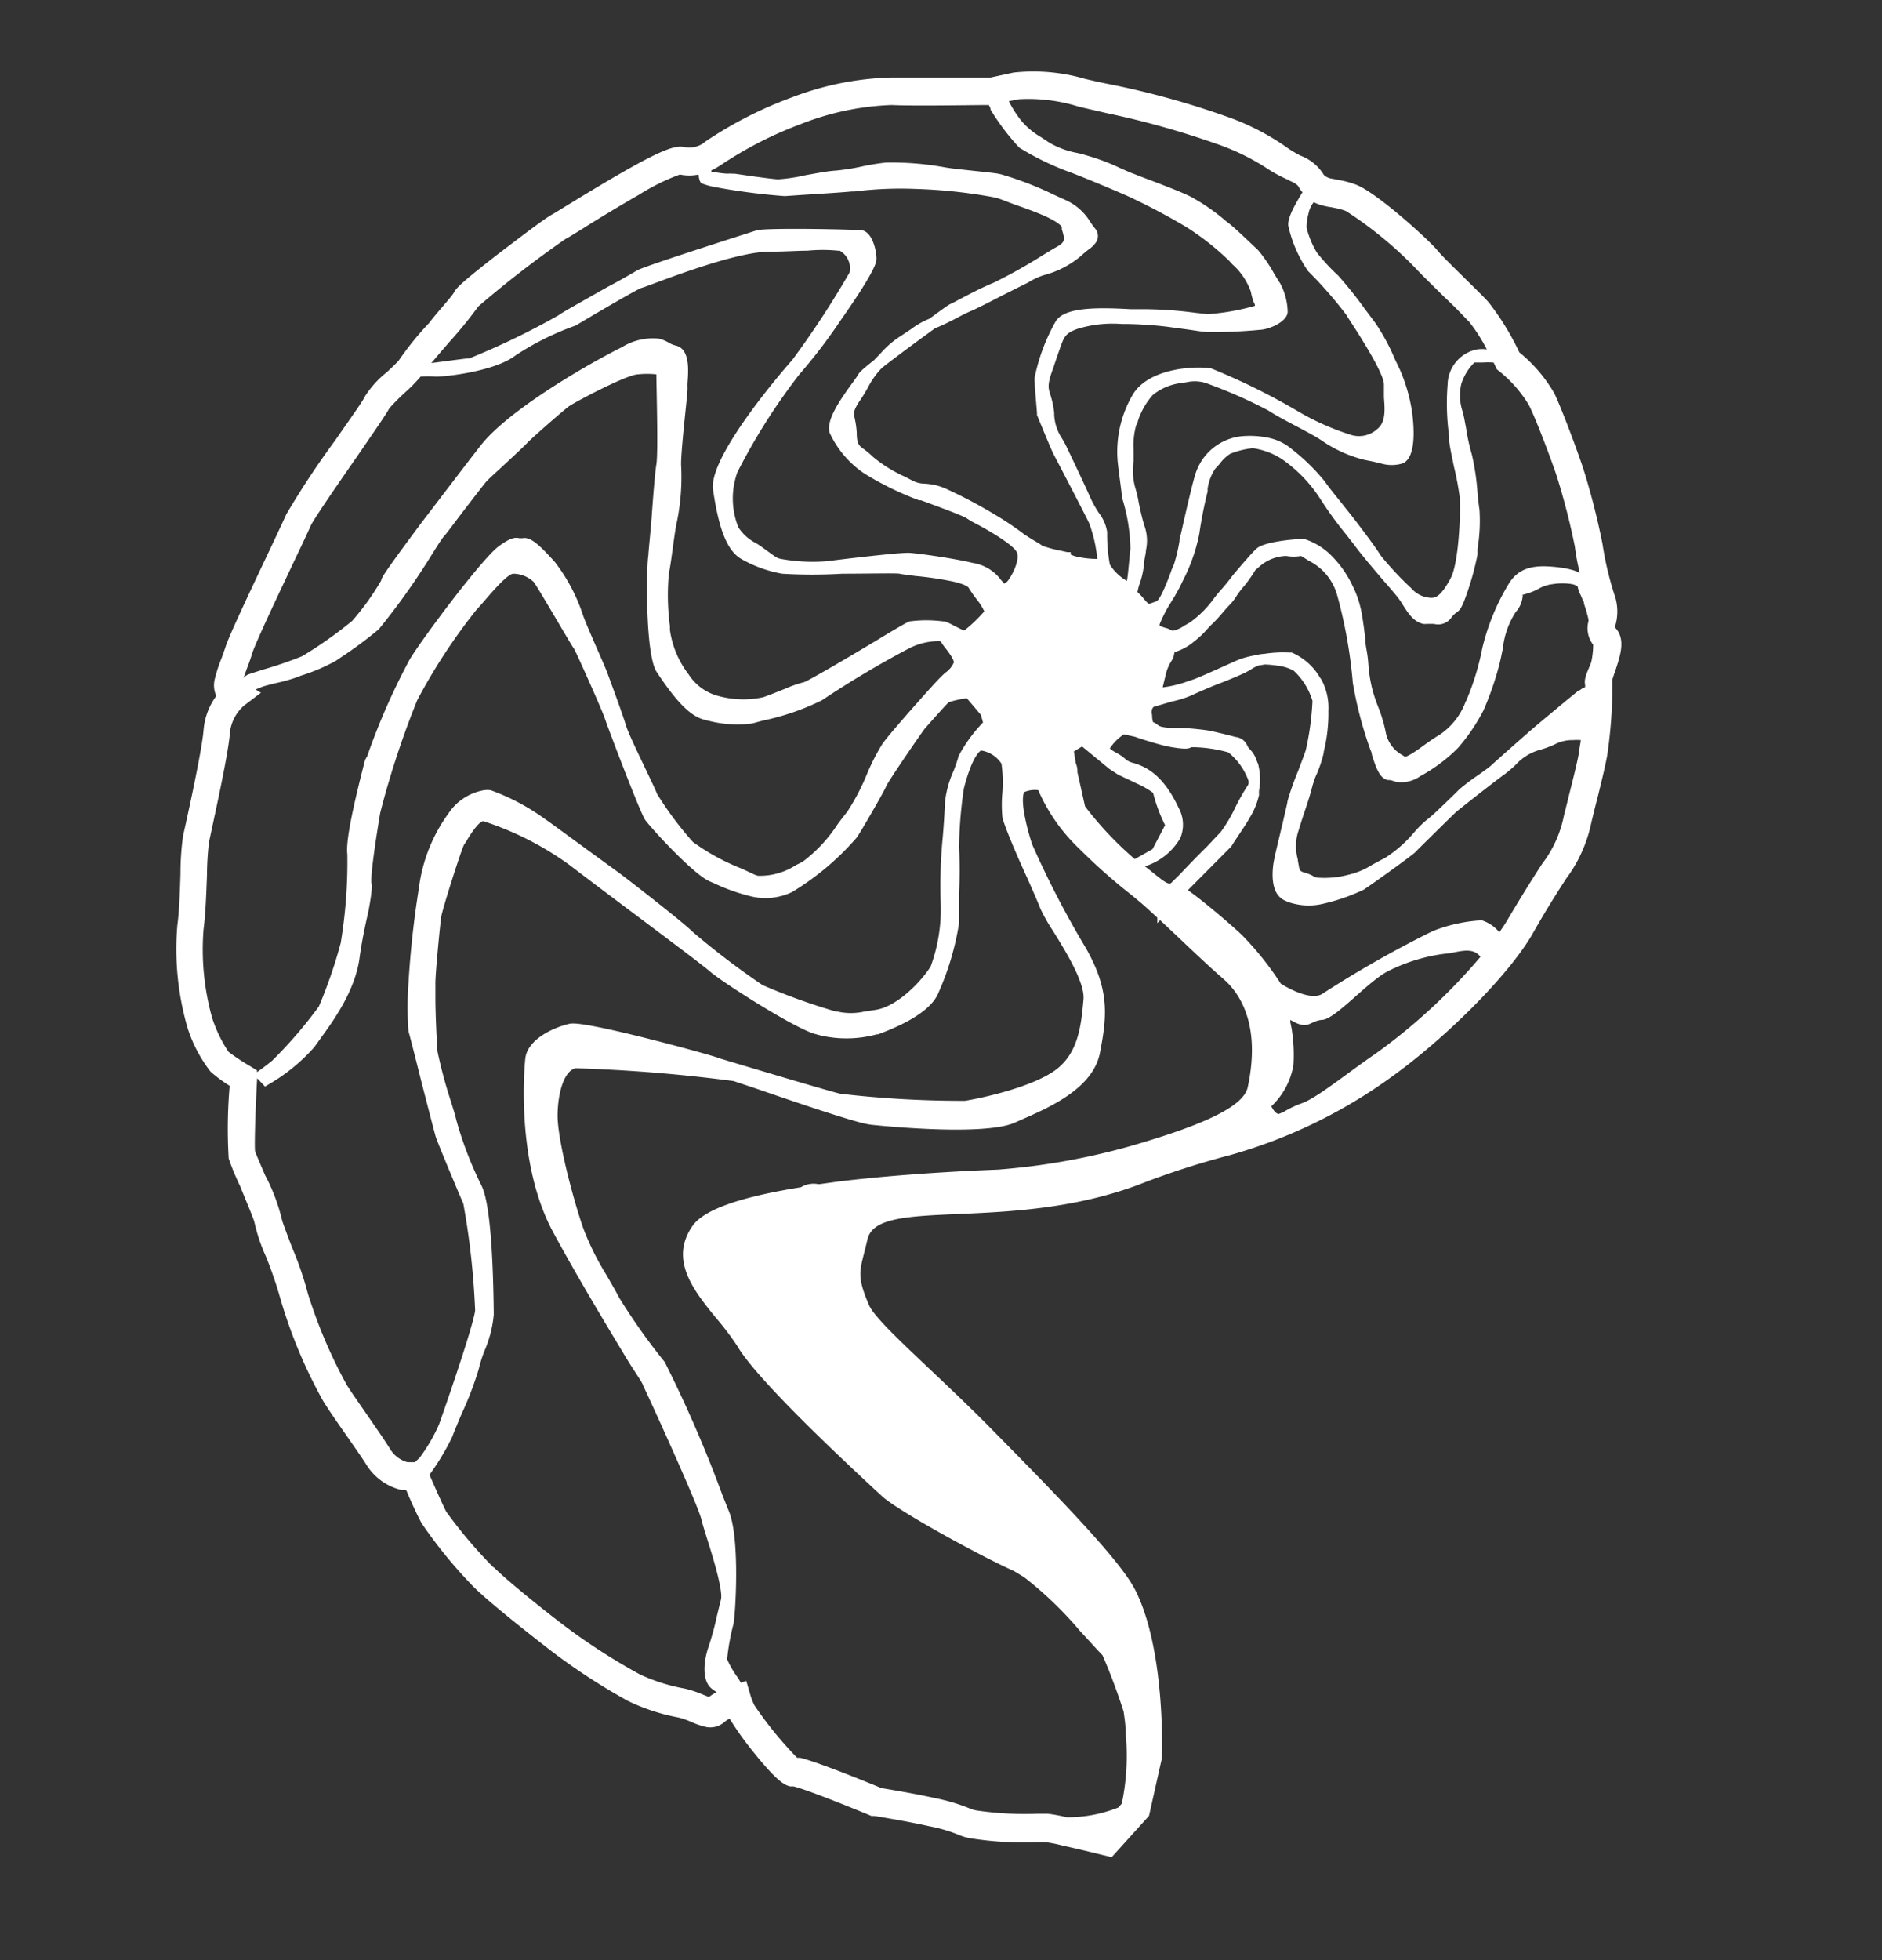<svg id="geomuseum" xmlns="http://www.w3.org/2000/svg" xmlns:xlink="http://www.w3.org/1999/xlink" viewBox="0 0 277.79 289.13"><rect x="0" y="0" width="277.79" height="289.13" fill="#333333" stroke="none"/><defs><style>.cls-1{fill:#fff;}</style><symbol id="New_Symbol_19" data-name="New Symbol 19" viewBox="0 0 102.63 126.67"><path class="cls-1" d="M86.21,100.68l.07-.05.29,0a4,4,0,0,0,2.51-1.83c.46-.71,1-1.47,1.5-2.19s1.07-1.52,1.54-2.28A34.75,34.75,0,0,0,95.18,87a27.82,27.82,0,0,1,1-2.91A12.58,12.58,0,0,0,97,81.66c.09-.37.68-1.72,1-2.54a18.22,18.22,0,0,0,.83-2,35.38,35.38,0,0,0-.07-5.15,11,11,0,0,0,1.35-1,10,10,0,0,0,1.64-3.12,20,20,0,0,0,.72-7.29c-.13-.94-.18-2.36-.22-3.62a19.49,19.49,0,0,0-.18-2.69c-.85-3.78-1.39-6.59-1.46-7.53a4.69,4.69,0,0,0-.9-2.4,1.85,1.85,0,0,0,.08-1.3,10,10,0,0,0-.44-1.34c-.11-.3-.21-.58-.29-.82-.21-.7-1.49-3.42-3.14-6.9-.57-1.21-1.06-2.25-1.17-2.51a60.64,60.64,0,0,0-3.48-5.26c-.92-1.33-2-2.83-2.11-3.12a7,7,0,0,0-1.56-1.72c-.28-.26-.68-.64-.83-.81a21.81,21.81,0,0,0-2.17-2.68C84,17.07,83,16,82.84,15.7s-.44-.64-3.24-2.81c-1.32-1-3.09-2.36-3.69-2.7-.17-.09-.6-.36-1.14-.69-6.09-3.73-7.47-4.29-8.28-4.11a1.76,1.76,0,0,1-1.28-.23L65,5a28.6,28.6,0,0,0-6.16-3.14A21.09,21.09,0,0,0,51.76.46c-1.59,0-6.27,0-7,0L43.14.11a13.08,13.08,0,0,0-5.09.45L37,.8,36,1a60,60,0,0,0-7.88,2.19A17.35,17.35,0,0,0,23.91,5.3,8.36,8.36,0,0,1,22.77,6a3.3,3.3,0,0,0-1.59,1.26.45.45,0,0,1-.18.2,1,1,0,0,1-.38.16l-.33.06-.56.11a6.82,6.82,0,0,0-.88.26c-1.47.54-5.27,4-5.83,4.71-.3.36-1.13,1.17-1.86,1.89s-1.33,1.3-1.74,1.75a18.65,18.65,0,0,0-2.18,3.55,10.51,10.51,0,0,0-2.49,2.92c-.67,1.42-1.88,4.78-2.07,5.4a51.57,51.57,0,0,0-1.34,5.26,22.58,22.58,0,0,1-.92,3.83,3.64,3.64,0,0,0,0,1.94l0,.2c-.75.8-.33,2,0,3,.08.22.19.54.22.68A33.85,33.85,0,0,0,1,48.5c.13.74.32,1.51.66,2.91.14.52.29,1.14.47,1.88a10,10,0,0,0,1.8,4c.55.86,1.3,2,2.43,4,1.78,3,6.21,7.37,10,10.08a36.14,36.14,0,0,0,11.44,5.52,57.35,57.35,0,0,1,6.48,2.1c9.2,3.43,18.53.8,19.22,3.87.5,2.22.87,2.37-.12,4.68C52.82,88.77,49,92,45.1,95.9c-4.87,4.94-9.46,9.6-10.59,11.8-2.14,4.18-1.92,11.53-1.91,11.84v.09l.92,4.11,2.65,2.93.58-.14s1.65-.41,2.89-.68a9.6,9.6,0,0,1,1.19-.24h.62a24.59,24.59,0,0,0,4.81-.29,4.15,4.15,0,0,0,.88-.28,10.88,10.88,0,0,1,2-.57c1.75-.39,3.82-.71,3.84-.72h.12l.11,0c1.8-.75,4.78-1.93,5.55-2.1h0l.23,0c.39-.09.92-.35,2.54-2.36a22.22,22.22,0,0,0,1.75-2.44s0,0,0,0a1.59,1.59,0,0,1,.34.21,1.53,1.53,0,0,0,1.45.35,5.68,5.68,0,0,0,.82-.28,6,6,0,0,1,1-.36,14.24,14.24,0,0,0,3.59-1.17A44.12,44.12,0,0,0,76,112c1.29-1,4.21-3.28,5.43-4.48A33.09,33.09,0,0,0,85.13,103C85.42,102.49,86,101.22,86.21,100.68ZM97.74,45a3,3,0,0,1,1,1.88c.09,1.43,1,5.51,1.49,7.82a21.65,21.65,0,0,1,.14,2.33c.05,1.3.1,2.77.24,3.81a17.94,17.94,0,0,1-.61,6.32,9.79,9.79,0,0,1-1.16,2.4,15.48,15.48,0,0,1-1.51,1l-.51.31V71l-.08-.06s-.5-.35-1-.76a31.94,31.94,0,0,1-3.31-3.84,34.4,34.4,0,0,1-1.55-4.5,35.2,35.2,0,0,1-.47-6.3c.14-1.05-.6-4.13-1.26-6.69L89,48.59a47.33,47.33,0,0,0-3-6.83c-.72-1.25-5.12-7.17-6.35-8.07-.71-.51-1.07-.65-1.44-.56l-.08,0h-.06a.11.11,0,0,1-.08,0,.79.79,0,0,0-.3,0c-.53.11-1.12.71-2,1.68a12.61,12.61,0,0,0-2,3.77c-.19.54-.62,1.52-1,2.39s-.63,1.43-.76,1.79c-.31.84-1.06,2.87-1.32,3.73-.15.47-.8,1.83-1.32,2.92-.4.84-.75,1.56-.85,1.84a24.18,24.18,0,0,1-2.55,3.42,15.36,15.36,0,0,1-3.46,1.89l-.9.42a1.22,1.22,0,0,1-.27.09,4.69,4.69,0,0,1-2.69-.76l-.45-.22a10.35,10.35,0,0,1-2.5-2.67c-.26-.35-.49-.65-.68-.88a15.65,15.65,0,0,1-1.4-2.67,15.31,15.31,0,0,0-1.11-2.17c-.64-.88-3.59-4.18-4-4.59-.15-.16-.31-.31-.47-.45a1.69,1.69,0,0,1-.59-.72c0-.2.31-.65.54-.94a5.45,5.45,0,0,0,.37-.51.16.16,0,0,1,.12-.06,4.69,4.69,0,0,1,2.2.54,70.52,70.52,0,0,1,6.14,3.66,17.58,17.58,0,0,0,4.2,1.44l.74.2,0,0a8.14,8.14,0,0,0,3.05-.18,3.83,3.83,0,0,0,.43-.11c1-.29,2-1.4,3.31-3.38.83-1.31.71-7.64.58-8.23,0-.22-.15-1.59-.24-2.8-.11-1.55-.24-3.16-.33-3.67-.14-.81,0-5.64,0-6.39h0a6,6,0,0,1,1.3,0h0c.78,0,4.54,2,4.91,2.27s2.65,2.26,3,2.64c.2.21.78.75,1.38,1.31s1.34,1.22,1.5,1.41,1.08,1.38,1.79,2.31c.55.72,1,1.34,1.17,1.52s.53.76,1,1.51a49.22,49.22,0,0,0,3.65,5.11,28.86,28.86,0,0,0,2.7,2l.35.24a13.17,13.17,0,0,0,2.32,1,4.44,4.44,0,0,1,.43.16,12.35,12.35,0,0,0,1.47.41c.41.1.92.23,1,.27l.47.19-.38.23ZM85.21,21.67a11.37,11.37,0,0,0,1.1,1.12,14.69,14.69,0,0,1,1.13,1.14c.14.28.56.91,2.27,3.39,1.23,1.77,3.09,4.46,3.29,4.91s.58,1.26,1.21,2.58c1.06,2.25,2.85,6,3,6.64.09.3.21.62.33.93l.24.67a1,1,0,0,0-.28-.23c-.13-.06-.48-.17-1.21-.4a27.33,27.33,0,0,1-2.67-.92A29.84,29.84,0,0,1,90.07,39,18.56,18.56,0,0,1,88,36.12c0-.14-.09-.39-2.9-4.15-1.53-2-3.26-4.28-4.18-5.45-2-2.52-7.62-5.76-10-6.94a4.16,4.16,0,0,0-2.63-.6,2.54,2.54,0,0,0-.7.29,1.69,1.69,0,0,1-.49.2h0c-1,.23-.9,1.73-.83,2.63a3.14,3.14,0,0,1,0,.38c0,.25.07.92.16,1.78.14,1.38.33,3.26.29,3.77A16,16,0,0,0,67,31.86c.14.62.23,1.36.33,2.07s.16,1.22.26,1.67a16.65,16.65,0,0,1-.07,3.76l0,.27a6.68,6.68,0,0,1-1.33,3.16,3.58,3.58,0,0,1-1.9,1.47,6.73,6.73,0,0,1-3.39.15c-.54-.19-1.07-.41-1.55-.6A8.4,8.4,0,0,0,58,43.34c-.39-.14-3.41-1.91-5.21-3s-2.18-1.28-2.28-1.31a9.16,9.16,0,0,0-2.38,0l-.11,0a4.69,4.69,0,0,0-.69.32c-.22.11-.53.27-.7.33a10.84,10.84,0,0,1-1.42-1.36,4.08,4.08,0,0,1,.56-.88,9,9,0,0,0,.56-.81s.13-.21,1.12-.43a23.56,23.56,0,0,1,2.65-.39c.51-.07.91-.11,1.12-.16s2.41,0,4.08,0a35.61,35.61,0,0,0,4.25,0,9,9,0,0,0,2.91-1.05c1-.59,1.59-2.1,2-4.92.35-2.45-5.55-9.12-5.61-9.17l0,0a65.3,65.3,0,0,1-4.08-6.22,1.43,1.43,0,0,1,.7-1.55l.12,0a11.16,11.16,0,0,1,2.17,0c.73,0,1.63.07,2.69.07,2.14,0,6.39,1.58,8.21,2.26.62.23.79.29.88.31.33.12,2.64,1.46,4.67,2.67l0,0h0a19.71,19.71,0,0,1,4.27,2.12c1.54,1.2,5.46,1.57,5.8,1.49A7,7,0,0,1,85.21,21.67ZM31.4,52.29a2.46,2.46,0,0,0-.1,2.11,4.42,4.42,0,0,0,2.51,2c-1.06.82-1.64,1.4-1.87,1.17h0L31.36,57c-.65-.69-1.39-1.45-2-2.05l-.94-1a10.26,10.26,0,0,1-1-1.68,14.75,14.75,0,0,0-.93-1.64.47.47,0,0,1,0-.38,4.56,4.56,0,0,1,1.4-1.93,9.87,9.87,0,0,1,2.63-.37c.18.13.48.15,1.39,0s2.45-.68,2.62-.74l.77-.17a3.38,3.38,0,0,1,1,1l0,0a2,2,0,0,1-.43.29,3.56,3.56,0,0,0-.74.52,1.39,1.39,0,0,1-.5.22C33.9,49.3,32.59,49.73,31.4,52.29Zm1.87,2.89-.89-1.7a11.14,11.14,0,0,0,.85-2.29,5.85,5.85,0,0,1,1.11-.64l1.37-.65.63-.41,1.93-1.59.58.35-.13.82a1.52,1.52,0,0,0-.12.66l-.54,2.42a24.58,24.58,0,0,1-3.53,3.74ZM65.17,8c.11,0,.28-.13.31-.66a3.29,3.29,0,0,0,1.33,0,15.27,15.27,0,0,1,2.9,1.43c1.41.81,3,1.77,4,2.41.59.36,1,.62,1.22.73a74.94,74.94,0,0,1,6.19,4.79,30.39,30.39,0,0,0,2,2.46c.43.49.94,1.09,1.33,1.55L83,20.52c-.6-.08-1.07-.14-1.27-.15a53.75,53.75,0,0,1-6.31-3.05c-.22-.18-1.51-.89-3.46-2-1-.52-2-1.12-2.15-1.2s-.82-.38-7.66-2.57l-.78-.25c-.57-.2-7.1-.07-7.45,0h-.06c-.74.17-1,1.49-1,2,0,.18-.07.66,2.55,4.39a38,38,0,0,0,2.92,3.82,43.49,43.49,0,0,1,4.4,6.94,5.49,5.49,0,0,1-.07,3.91,3.2,3.2,0,0,1-1.25,1.12c-.16.09-.41.27-.7.48s-.58.43-.79.55a1,1,0,0,1-.28.09,12.53,12.53,0,0,1-3.29.16c-.52-.07-5.17-.64-5.85-.59s-2.83.35-4.2.65l-.25.06a3.07,3.07,0,0,0-2,1.18l-.26.3,0,0a.43.43,0,0,0-.17-.12c-.26-.23-1-1.56-.71-2.13S45.18,32.41,46,32a5.48,5.48,0,0,0,.47-.29c.25-.17,2.12-.86,3.24-1.27l.13,0a21.81,21.81,0,0,0,3.9-1.91,7,7,0,0,0,2.44-2.87c.28-.85-.67-2.26-1.67-3.62-.17-.24-.33-.46-.37-.54s-.12-.22-1.11-1L52.55,20a6.65,6.65,0,0,0-1.46-1.24l-.69-.46a5.41,5.41,0,0,0-1.29-.73c-.28-.2-1.34-1-1.5-1.05s-1.81-1-3.09-1.52a36.59,36.59,0,0,1-3.3-1.84c-.47-.29-.88-.54-1.17-.7-.61-.34-.56-.53-.34-1.25a.88.88,0,0,1,0-.15s.09-.27,1.19-.77c.71-.32,1.55-.61,2.23-.85L44,9.11a3.48,3.48,0,0,1,.6-.17,36.74,36.74,0,0,1,5.49-.58,26.42,26.42,0,0,1,4.32.18l.19,0c.62.06,2,.15,3.16.22l1.61.11a45.49,45.49,0,0,0,4.94-.64A5,5,0,0,0,65.17,8ZM44.77,2.73l0-.08a1.79,1.79,0,0,1,.12-.24c1.1,0,5.34.08,6.9,0A19.42,19.42,0,0,1,58.2,3.75a27.38,27.38,0,0,1,5.71,2.92l.34.21.33.17a.56.56,0,0,0,0,.1v0l-.12,0a8.36,8.36,0,0,1-1,.13,2.6,2.6,0,0,0-.38,0l-.16,0c-.62.09-2.5.37-3.08.4a12.15,12.15,0,0,1-1.93-.29c-.79-.14-1.62-.3-2.16-.33a15,15,0,0,1-1.89-.3,16.48,16.48,0,0,0-1.68-.27A21.15,21.15,0,0,0,48,6.83c-.44.08-1.15.15-1.89.23s-1.25.13-1.83.21L44,7.33A23.9,23.9,0,0,0,40.21,8.8l-.79.36a3.91,3.91,0,0,0-1.75,1.57c-.1.14-.19.28-.29.4a.83.83,0,0,0-.15.94,2,2,0,0,0,.58.59,5.58,5.58,0,0,1,.5.42A6.73,6.73,0,0,0,41,14.48,4.85,4.85,0,0,1,42.1,15l.75.37,1.19.6c.75.39,1.4.72,2,1a11.43,11.43,0,0,1,1.11.54c.4.2.84.44,1.47.7l.11.05c.6.44,2.48,1.8,3.74,2.79l0,0a5.65,5.65,0,0,1,1,1.4c.17.3.36.63.62,1,.41.65.39.76.31,1.2a6.22,6.22,0,0,0-.14,1c0,.83-.18.93-.54,1.19a5.48,5.48,0,0,0-.6.51,9.7,9.7,0,0,1-2.26,1.41l-.6.31a1.88,1.88,0,0,1-.79.19,5,5,0,0,0-.76.1,4.44,4.44,0,0,0-.73.24,34,34,0,0,0-3.56,1.88,21.74,21.74,0,0,0-1.88,1.25l-.1.08c-.27.19-.59.38-.85.54a5.5,5.5,0,0,0-.51.32,8.5,8.5,0,0,1-1.31.35l-.45.1-.24,0,0,.17a2.17,2.17,0,0,1-.48.16,6.63,6.63,0,0,1-1.41.15,10.1,10.1,0,0,1,.56-2.49c.18-.42,2.42-4.71,2.55-4.95s1-2.35,1.17-2.77l0-.05v-.05c0-.21.19-2.05.17-2.54a13.57,13.57,0,0,0-1.5-4c-.61-1-2.88-1-5.34-.86-.49,0-.91,0-1.11,0a29,29,0,0,0-3.5.26l-.85.09A16.28,16.28,0,0,1,26,16.65s0,0,0,0,0-.12.06-.19a4.22,4.22,0,0,0,.23-.8,4.63,4.63,0,0,1,1.3-1.94l.24-.26a18.76,18.76,0,0,1,3-2.37,45.46,45.46,0,0,1,4.07-2.16c.68-.32,3.75-1.6,4.49-1.85a19.61,19.61,0,0,0,3.34-1.65A16.51,16.51,0,0,0,44.77,2.73Zm-21.16,5A10.06,10.06,0,0,0,25,7a16.14,16.14,0,0,1,3.83-1.87A60.82,60.82,0,0,1,36.46,3l1-.23,1-.23A12,12,0,0,1,42.76,2l.71.14a8.05,8.05,0,0,1-.86,1.35A5.21,5.21,0,0,1,41.2,4.68l-.59.39a6.06,6.06,0,0,1-2,.74l-.35.08L37.9,6a15,15,0,0,0-2.35.89c-.37.16-.71.32-1,.42l-.51.2c-1,.38-2.68,1-3.48,1.4a14.32,14.32,0,0,0-2.44,1.68c-.1.09-.2.16-.28.22-.41.32-1.2,1.08-1.72,1.57l-.33.31a10.18,10.18,0,0,0-1.16,1.7c-.17.27-.32.53-.42.67a4.52,4.52,0,0,0-.53,2c0,.63,1.05,1.17,1.82,1.28a35.45,35.45,0,0,0,3.79.17c.35,0,.91-.1,1.56-.19l1.41-.19c1.08-.13,2.18-.18,2.8-.19h.38a8.56,8.56,0,0,1,3.11.33c1,.35,1,.59,1.42,1.77.1.27.2.59.34,1,.44,1.19.37,1.42.21,1.92a6.5,6.5,0,0,0-.27,1.27,3.24,3.24,0,0,1-.52,1.77c-.1.16-.21.35-.34.61-.48,1-1.34,2.81-1.75,3.74a8.06,8.06,0,0,1-.57,1,2.93,2.93,0,0,0-.58,1.34v0A11.76,11.76,0,0,1,36.3,35a3.47,3.47,0,0,1-1.21,1.16c-.06-.3-.11-.87-.15-1.27s-.06-.72-.1-1a12.76,12.76,0,0,1,.55-3.49,1.49,1.49,0,0,0,.06-.26c0-.22.2-1.55.29-2.4a8,8,0,0,0-1.09-4.83c-1.22-1.95-4.7-2-5.57-1.81h0a46.81,46.81,0,0,0-6.3,3.13,18,18,0,0,1-3.49,1.54,1.94,1.94,0,0,1-2-.41c-.57-.47-.51-1.36-.44-2.22,0-.33,0-.63,0-.92,0-.76,1.64-3.33,2.27-4.3.18-.28.32-.49.4-.63a29.62,29.62,0,0,1,2.71-3.1A9.1,9.1,0,0,0,23.63,11c.11-.59-.61-1.76-1-2.4a2.42,2.42,0,0,0,.24-.33C22.93,8.15,23,8,23.61,7.75Zm-12.74,10c.38-.42,1-1.06,1.67-1.68.84-.83,1.64-1.61,2-2a28.17,28.17,0,0,1,5-4.12,4.71,4.71,0,0,1,.64-.19l.45-.09a3.25,3.25,0,0,0,.43-.08,2.85,2.85,0,0,0,.77-.27,0,0,0,0,0,0,0,1.86,1.86,0,0,1,.37.8,3.85,3.85,0,0,1,.14,1,6.27,6.27,0,0,1-.73,1.77,13.72,13.72,0,0,1-1.51,1.63,28.8,28.8,0,0,0-1.9,2.38c-.29.38-.56.75-.75,1a14.55,14.55,0,0,0-1.38,2.56l-.35.73a12,12,0,0,0-.89,3.17c0,.13-.46,3.11.74,3.5a2.64,2.64,0,0,0,1.45,0l.29-.07.34-.08.56-.11a9.21,9.21,0,0,0,3.06-1.38l.2-.13c.46-.28,1.12-.63,1.82-1s1.21-.64,1.77-1a34.64,34.64,0,0,1,4.36-1.92l.26-.08a2.67,2.67,0,0,1,1.18,0l.4.06a3.94,3.94,0,0,1,2,.85,5.27,5.27,0,0,1,1.05,1.84c0,.11.09.22.13.33a5.37,5.37,0,0,1,.17,1.76c0,.32,0,.57,0,.74a4.47,4.47,0,0,1-.11,1.89,9.06,9.06,0,0,0-.26,1.12c-.1.47-.2.95-.38,1.55A3.17,3.17,0,0,0,33.74,34c0,.22.08.46.12.79a5.88,5.88,0,0,0,.29,1.47c.05.14.09.26.14.45l.05.24a.46.46,0,0,0-.07.07,3.74,3.74,0,0,0-.4.43c-.25.3-.34.34-.35.34a2.2,2.2,0,0,1-.23-.08L33,37.61c-.2-.09-.54-.76-1-2a5.24,5.24,0,0,0-.25-.62,12.15,12.15,0,0,1-.39-1.64c0-.23-.08-.42-.11-.55-.32-1.44-.89-3.92-1.08-4.39a3.85,3.85,0,0,0-3.51-2.53,6.34,6.34,0,0,0-1.62.13,3.7,3.7,0,0,0-1.66.81l-.1.08a14.41,14.41,0,0,0-2.23,2.2c-.39.57-1,1.28-1.4,1.8l-.24.3c-.44.54-2,2.59-2.31,3.13a21.82,21.82,0,0,1-2.18,2.34,2,2,0,0,1-1,.63,3.13,3.13,0,0,1-.4.06c-.32,0-.69-.06-1.4-1.38-.6-1.11-.72-4.74-.65-5.74a20.88,20.88,0,0,1,.41-2.18c.15-.73.3-1.42.34-1.82,0-.1,0-.21,0-.33a16.79,16.79,0,0,0,.11-3.68,2.59,2.59,0,0,0-2.09-2.49h0a2.41,2.41,0,0,0-.69,0A11.66,11.66,0,0,1,10.87,17.7ZM3.73,35.32a4,4,0,0,0-.78.26,15.38,15.38,0,0,0,.35-1.85,48.52,48.52,0,0,1,1.26-4.92c.2-.65,1.39-3.9,2-5.12A9.14,9.14,0,0,1,8.65,21.3l.18-.14.1-.2a2.45,2.45,0,0,1,.14-.29h.06a5.31,5.31,0,0,1,.7,0c.2,0,.4,0,.6,0a3.73,3.73,0,0,1,.93,1.52,3.59,3.59,0,0,1-.11,2c-.08.31-.15.72-.23,1.14a14.29,14.29,0,0,1-.41,1.87,17.34,17.34,0,0,0-.4,2.69c-.05.5-.1,1-.14,1.2a12.11,12.11,0,0,0,.14,2.8c0,.19,0,.34,0,.41a20.14,20.14,0,0,0,1,3.42c.2.44.28.53.48.67a1.92,1.92,0,0,1,.34.32,1.15,1.15,0,0,0,1.27.5l.5,0a1.09,1.09,0,0,0,.26,0c.7-.16,1.07-.76,1.44-1.34a5.68,5.68,0,0,1,.47-.67l.43-.51c.73-.84,1.83-2.12,2.42-2.9.18-.25.42-.54.66-.86a26.74,26.74,0,0,0,1.92-2.64,10,10,0,0,1,2.36-2.53,4.94,4.94,0,0,1,2-.94,2.11,2.11,0,0,1,.43-.07,6,6,0,0,1,1.56.39,2.76,2.76,0,0,1,.75.71c.1.11.2.23.31.34a3.34,3.34,0,0,1,.55,1.43c0,.07,0,.13,0,.19a30.53,30.53,0,0,1,.59,3,12.36,12.36,0,0,0,1,3c.11.21.24.49.37.75A14,14,0,0,0,32,37.74a9.54,9.54,0,0,1,.76,1.48.22.22,0,0,1,0,.11,1.66,1.66,0,0,1-.37.15,2,2,0,0,0-.52.21l-.07,0a2.22,2.22,0,0,1-.79-.36l-.39-.22a7.44,7.44,0,0,1-1.76-1.78c-.18-.22-.33-.41-.46-.55s-.48-.55-.81-1c-.84-1-1.46-1.7-1.71-1.92-.58-.51-2.83-.66-2.93-.66a1.65,1.65,0,0,0-.49,0,4.75,4.75,0,0,0-1.71,1h0a7.54,7.54,0,0,0-1.67,2.3,7,7,0,0,0-.68,2.14v0c-.09.48-.16,1.06-.23,1.66,0,.34-.08.69-.13,1s-.07.57-.09.83a9.87,9.87,0,0,1-.32,1.88,12.49,12.49,0,0,1-.43,1.23A10.3,10.3,0,0,0,16.7,47a2.35,2.35,0,0,1-1.19,1.53l-.15.1c-.18,0-.81-.42-1.18-.69s-.78-.57-1.22-.83a4.82,4.82,0,0,1-1.89-2.34L11,44.63a18.29,18.29,0,0,1-1.13-3.7,15.9,15.9,0,0,0-1.93-4.65C7.1,35,5.77,35,4,35.26ZM3,43.91l-.06,0a1,1,0,0,0-.37-.21,1,1,0,0,0,0-.16c.11-.48-.2-1-.43-1.61A6,6,0,0,1,2,40.69,1.92,1.92,0,0,0,2.33,39c0-.19.09-.41.13-.63l.2-.62c0-.07,0-.13.07-.19a3.78,3.78,0,0,1,.2-.48,1.89,1.89,0,0,0,.16-.47c0-.08.18-.17.4-.22a4.28,4.28,0,0,1,1.39,0,2.69,2.69,0,0,1,1,.33,4.23,4.23,0,0,0,1,.39l.2.06H7a1.91,1.91,0,0,0,.5,1.2,5.92,5.92,0,0,1,.91,2.57c.08.4.16.81.27,1.23a21.79,21.79,0,0,0,1.11,3.18A13.47,13.47,0,0,0,11.59,48a11.51,11.51,0,0,0,2.67,2,2.34,2.34,0,0,0,1.72.41l.23-.07a1.22,1.22,0,0,1,.27-.06l.11,0c.6-.13.86-1,1.12-1.81,0-.14.08-.28.12-.39a27.33,27.33,0,0,0,1.23-4.71,34.06,34.06,0,0,1,1.12-6.24,3.9,3.9,0,0,1,2-2.4l.32-.2.23-.14h0a2.91,2.91,0,0,0,1.05,0,3,3,0,0,1,2,.84,1,1,0,0,0,.17.13l.09.14a9.51,9.51,0,0,0,.71,1,6.8,6.8,0,0,1,.54.7,3.53,3.53,0,0,0,.5.65c.22.23.4.44.57.64s.46.52.68.73.22.22.34.35a6.39,6.39,0,0,0,.91.86,3.83,3.83,0,0,0,1.29.74c.12,0,.12,0,.16.19a1.15,1.15,0,0,0,.17.45,3.08,3.08,0,0,1,.4.9l.24,1h0a8.27,8.27,0,0,1-1.86-.46l-.25-.08c-.32-.1-1.3-.54-2.08-.89-.58-.26-1.08-.49-1.32-.58a6.68,6.68,0,0,0-1.14-.28,2.61,2.61,0,0,0-.57-.09,8.66,8.66,0,0,0-1.79-.09l-.15,0a4.27,4.27,0,0,0-2,1.77l-.11.16a4.2,4.2,0,0,0-.49,2.19q0,.24,0,.39a11.43,11.43,0,0,0,.33,2.52v.07a8.74,8.74,0,0,0,.59,1.72A7.34,7.34,0,0,1,22,51c.1.37.3,1,.51,1.61.16.48.32,1,.45,1.42a3.45,3.45,0,0,1,0,1.88c0,.14-.05.3-.07.46-.06.38-.15.4-.46.49a2.7,2.7,0,0,0-.61.26.93.93,0,0,1-.22.08A6.56,6.56,0,0,1,19.38,57a5.39,5.39,0,0,1-1.68-.7c-.26-.14-.56-.31-.92-.49a9.07,9.07,0,0,1-2.1-1.85,8,8,0,0,0-.85-.84c-.41-.29-1.44-1.31-2-1.85l-.34-.34a16.24,16.24,0,0,0-1.33-1c-.44-.31-.89-.63-1-.76-.35-.32-2.35-2.09-2.84-2.51S3.24,44.08,3,43.91ZM5.62,56.22a8.22,8.22,0,0,1-1.54-3.4c-.19-.75-.34-1.37-.47-1.89-.34-1.35-.52-2.09-.63-2.76,0-.18-.07-.44-.1-.72a3.24,3.24,0,0,1,.55,0,2.62,2.62,0,0,1,1.29.3,7.35,7.35,0,0,0,1.13.41A3.64,3.64,0,0,1,7.5,49.2a8.93,8.93,0,0,0,.73.63c.8.57,3.33,2.57,3.48,2.7s2.71,2.65,2.93,2.88,3.18,2.35,3.65,2.65a13.9,13.9,0,0,0,2.9,1,4.34,4.34,0,0,0,2,0,2.92,2.92,0,0,0,.74-.26c1-.48.83-2.06.77-2.53s-.38-1.74-.65-2.88c-.18-.77-.35-1.49-.37-1.66a21.17,21.17,0,0,0-.76-2.14c-.23-.61-.49-1.3-.53-1.45a19.6,19.6,0,0,1-.47-3.47,4.78,4.78,0,0,1,1.33-2.14,2.9,2.9,0,0,1,.8-.3,8.14,8.14,0,0,1,1.18-.14h.08l.44.07a2.78,2.78,0,0,1,.54.28,5.44,5.44,0,0,0,.54.29c.62.28,1.26.54,1.79.74s1.76.74,1.89.81a7.09,7.09,0,0,0,1.38.43l1.19.35s0,0,.05,0a.34.34,0,0,1,.17.2.69.69,0,0,1,0,.41c0,.12,0,.29-.07.51a.83.83,0,0,0-.31.18.8.8,0,0,1-.37.16,4.75,4.75,0,0,1-.68.07h-.24l-.46,0a18.51,18.51,0,0,0-2,.2c-.64.15-1.1.25-1.8.44a1,1,0,0,0-.82.6.77.77,0,0,1-.16.24,2,2,0,0,0-.5.8,1.45,1.45,0,0,1-.11.26,4.52,4.52,0,0,0-.07,1.89,1.9,1.9,0,0,1,0,.32,5.38,5.38,0,0,0,.75,1.75c0,.06.06.1.07.13.11.21,1,1.5,1.14,1.76l0,0,3.09,3.11c-1.41,1-3.62,2.95-3.9,3.25a21.61,21.61,0,0,0-2.69,3.38s-2.09,1.36-3,.69A77.85,77.85,0,0,0,13.4,61a10.94,10.94,0,0,0-3.49-.77,2.6,2.6,0,0,0-1.25.85c-.21-.3-.41-.59-.57-.87C6.94,58.27,6.18,57.08,5.62,56.22ZM17.46,69.7A41.31,41.31,0,0,1,10,62.82h0c.6-.81,1.72-.26,2.53-.22a12.47,12.47,0,0,1,4,1.22c1.43.71,3.75,3.41,4.69,3.47s.95.8,2.27,0c0,.07,0,.13,0,.18-.05.23-.1.46-.13.71l0,0h0a11.44,11.44,0,0,0-.09,2.31,5.22,5.22,0,0,0,1.57,2.93c-.15.28-.29.49-.51.55L24,73.84a7.09,7.09,0,0,0-1.42-.67C21.44,72.7,19.48,71.08,17.46,69.7Zm41,49.92-.17,0c-1.13.25-5,1.82-5.77,2.15-.47.08-2.26.37-3.85.72a13.36,13.36,0,0,0-2.39.71,2.33,2.33,0,0,1-.47.15,23.59,23.59,0,0,1-4.36.24H40.7a11,11,0,0,0-1.34.25,9.77,9.77,0,0,1-3.66-.69l-.25-.28h0a16.63,16.63,0,0,1-.28-4.91c0-.57.08-1.11.15-1.61.39-1.22.91-2.65,1.5-4,.5-.51,1-1.09,1.57-1.69a26.34,26.34,0,0,1,4-3.85l.63-.38.19-.1c2.24-1,8.2-4.25,9.29-5.29l.64-.59c2.24-2.09,8.18-7.63,9.58-10a19,19,0,0,1,1.51-2c1.58-1.94,3.36-4.13,1.69-6.54-.8-1.15-3.33-2.05-7.7-2.75A1.72,1.72,0,0,0,57,78.94l-.1,0-1.3-.18c-2.22-.27-6-.64-11.36-.85a48.1,48.1,0,0,1-9.72-1.76c-4.32-1.27-7.66-2.58-8-4.06-1-4.64.7-6.83,1.74-7.72.86-.74,2.11-1.92,3.31-3.06l1.16-1.09.2.21,0-.39c.48-.44.9-.83,1.21-1.09l.64-.53a40.71,40.71,0,0,0,3.69-3.27A12.67,12.67,0,0,0,41.38,51a1.91,1.91,0,0,1,1,.14s.2.29,0,1.49a16.2,16.2,0,0,1-.57,2.22A67.12,67.12,0,0,1,38,62.2c-1.71,3-1.49,4.88-1,7.42s3.59,3.88,5.62,4.77l.45.2c2.33,1,10.16.14,10.24.13l.33-.06c1.4-.31,5.59-1.75,7.83-2.52L63,71.63h0a112.31,112.31,0,0,1,11.22-.91c.71.16,1.22,1.45,1.27,3.22s-1.16,6.25-1.83,8.15A19.27,19.27,0,0,1,72,85.42c-.31.55-.62,1.07-.89,1.59a43.48,43.48,0,0,1-3.22,4.54v0A90.68,90.68,0,0,0,63.79,101c-.19.47-.34.86-.46,1.14-.81,2-.45,7.46-.32,8a16.08,16.08,0,0,1,.45,2.49,6.5,6.5,0,0,1-.73,1.27,3.17,3.17,0,0,0-.24.4l-.39-.13-.29,1a5,5,0,0,1-.28.72A26.57,26.57,0,0,1,58.49,119.62Zm21.56-13.51c-1,1-3.76,3.21-5.23,4.31a44.1,44.1,0,0,1-5.14,3.29,12.92,12.92,0,0,1-3.16,1,7.71,7.71,0,0,0-1.36.45l-.38.15a4.13,4.13,0,0,0-.54-.34l.33-.24c.7-.54.62-1.88.23-3a20.44,20.44,0,0,1-.59-2.18c-.1-.41-.19-.79-.28-1.13-.17-.64.58-3.08,1-4.39.17-.55.31-1,.39-1.33.27-1.1,3.85-8.92,4.12-9.45,0-.13.46-.8,1-1.64,1.3-2.15,3.71-6.13,5.44-9.35,2.71-5.08,1.94-12.16,1.93-12.23-.16-1.41-2.11-2.23-3.12-2.46-.25-.06-.83-.05-3.17.47-3,.68-7.22,1.84-7.56,2-.53.16-7.77,2.33-8.51,2.49a74.43,74.43,0,0,1-8.84.5c-1.19-.19-4.63-.94-6.32-2.11s-1.92-3.12-2.09-5.08c-.11-1.19,1.27-3.43,2.19-4.9a12.25,12.25,0,0,0,.86-1.52c.13-.34.49-1.17.91-2.12,1-2.17,1.68-3.87,1.79-4.35a9.15,9.15,0,0,0,0-1.83,9.56,9.56,0,0,1,.07-2,2.11,2.11,0,0,1,1.43-.93c.05,0,.31.14.69,1a11.82,11.82,0,0,1,.55,1.7A30.74,30.74,0,0,1,47,55.06a30.8,30.8,0,0,0,0,3.22c0,1,0,1.86,0,2.15a19.53,19.53,0,0,0,1.49,5c.66,1.51,3.28,2.52,4.27,2.89l.09,0a8.21,8.21,0,0,0,4,.07l.37-.1c1.52-.43,6.62-3.7,7.43-4.41s6.63-5,10-7.58a21.93,21.93,0,0,1,6.1-3.1c.09,0,.39.06,1.16,1.33a2.49,2.49,0,0,0,.21.32c.23.45,1.55,4.6,1.63,5.15s.43,4.16.41,4.76c0,.16,0,.5,0,.94,0,1.21-.1,3.25-.15,3.84a34.09,34.09,0,0,1-.94,3.5c-.19.61-.34,1.1-.39,1.34A26.1,26.1,0,0,1,80.91,79c-.53,1-.83,4-.89,9v.21a8.35,8.35,0,0,0,.66,2.56,9.1,9.1,0,0,1,.4,1.27,24.08,24.08,0,0,0,1.24,3.24c.28.67.55,1.3.64,1.57a17.21,17.21,0,0,0,1.62,2.7l-.07.16c-.22.51-.85,1.94-1.12,2.46A33.39,33.39,0,0,1,80.05,106.11Zm6.09-7.45-.21,0-.3,0,0,0a2.69,2.69,0,0,0-.3-.29A12.19,12.19,0,0,1,83.91,96c-.2-.54-2.42-6.89-2.57-8.1a54.72,54.72,0,0,1,.84-7.59c.19-.4,1.8-4.25,1.95-4.71.07-.22.44-1.66,1-3.83.41-1.64.88-3.49.94-3.66h0a23.4,23.4,0,0,0,0-3.43,66.93,66.93,0,0,0-.74-6.74,11.39,11.39,0,0,0-2.09-5.28A3.79,3.79,0,0,0,80.69,51a1.8,1.8,0,0,0-.44,0,15.26,15.26,0,0,0-3.8,2c-.26.17-1.53,1.1-2.76,2L71.3,56.74c-.48.33-4.86,3.74-5.35,4.27a56.22,56.22,0,0,1-5,3.81,43.35,43.35,0,0,1-5.22,1.88l-.1,0a4.3,4.3,0,0,1-1.91,0l-.79-.12c-1.59-.23-3.34-2.13-3.92-3.09a11.76,11.76,0,0,1-.71-4.4,35.49,35.49,0,0,0-.14-4.73C48.06,53.25,48,52,48,51.86a7.28,7.28,0,0,0-.63-2.27c-.15-.41-.29-.8-.33-1A10.53,10.53,0,0,0,45.3,46.2l.15-.54,1-1.18a8,8,0,0,1,1.28.28c.22.2,1.57,1.72,1.72,1.9s2.58,3.7,2.73,4.08S54,54,54.26,54.36a19.2,19.2,0,0,0,4.6,3.87,4.37,4.37,0,0,0,3.06.26,13.12,13.12,0,0,0,2.4-.86l.37-.16c1.18-.5,4.23-3.85,4.59-4.37s2.68-6.63,2.85-7.17,2-4.62,2.18-4.94c.12-.16.52-.84,1.17-1.94s1.54-2.61,1.71-2.82a2.13,2.13,0,0,1,1.44-.58c.35,0,1.25,1,1.78,1.61.29.34.59.68.88,1a41.13,41.13,0,0,1,4.16,6.36,63.34,63.34,0,0,1,2.63,8c.65,3.92.66,4.85.61,5s0,.81.23,2c.2.88.45,2,.62,3.25.31,2.37,1.88,4.51,2.81,5.79l.41.57A13.11,13.11,0,0,0,96,71.87l.25.15.56-.59v0c.12,2.19.2,4.69.15,5.17-.08.24-.45,1.09-.72,1.72a13.18,13.18,0,0,0-1.19,3.15c-.07.27-.44,1.22-.7,1.92a23.28,23.28,0,0,0-1.13,3.28,35.21,35.21,0,0,1-2.78,6.53c-.46.72-1,1.47-1.5,2.2s-1.06,1.52-1.54,2.28A2.09,2.09,0,0,1,86.14,98.66Z"/></symbol></defs><title>Artboard 8</title><use width="102.63" height="126.67" transform="matrix(-2.08, 0, 0, 2.08, 239.32, 10.48)" xlink:href="#New_Symbol_19"/></svg>
